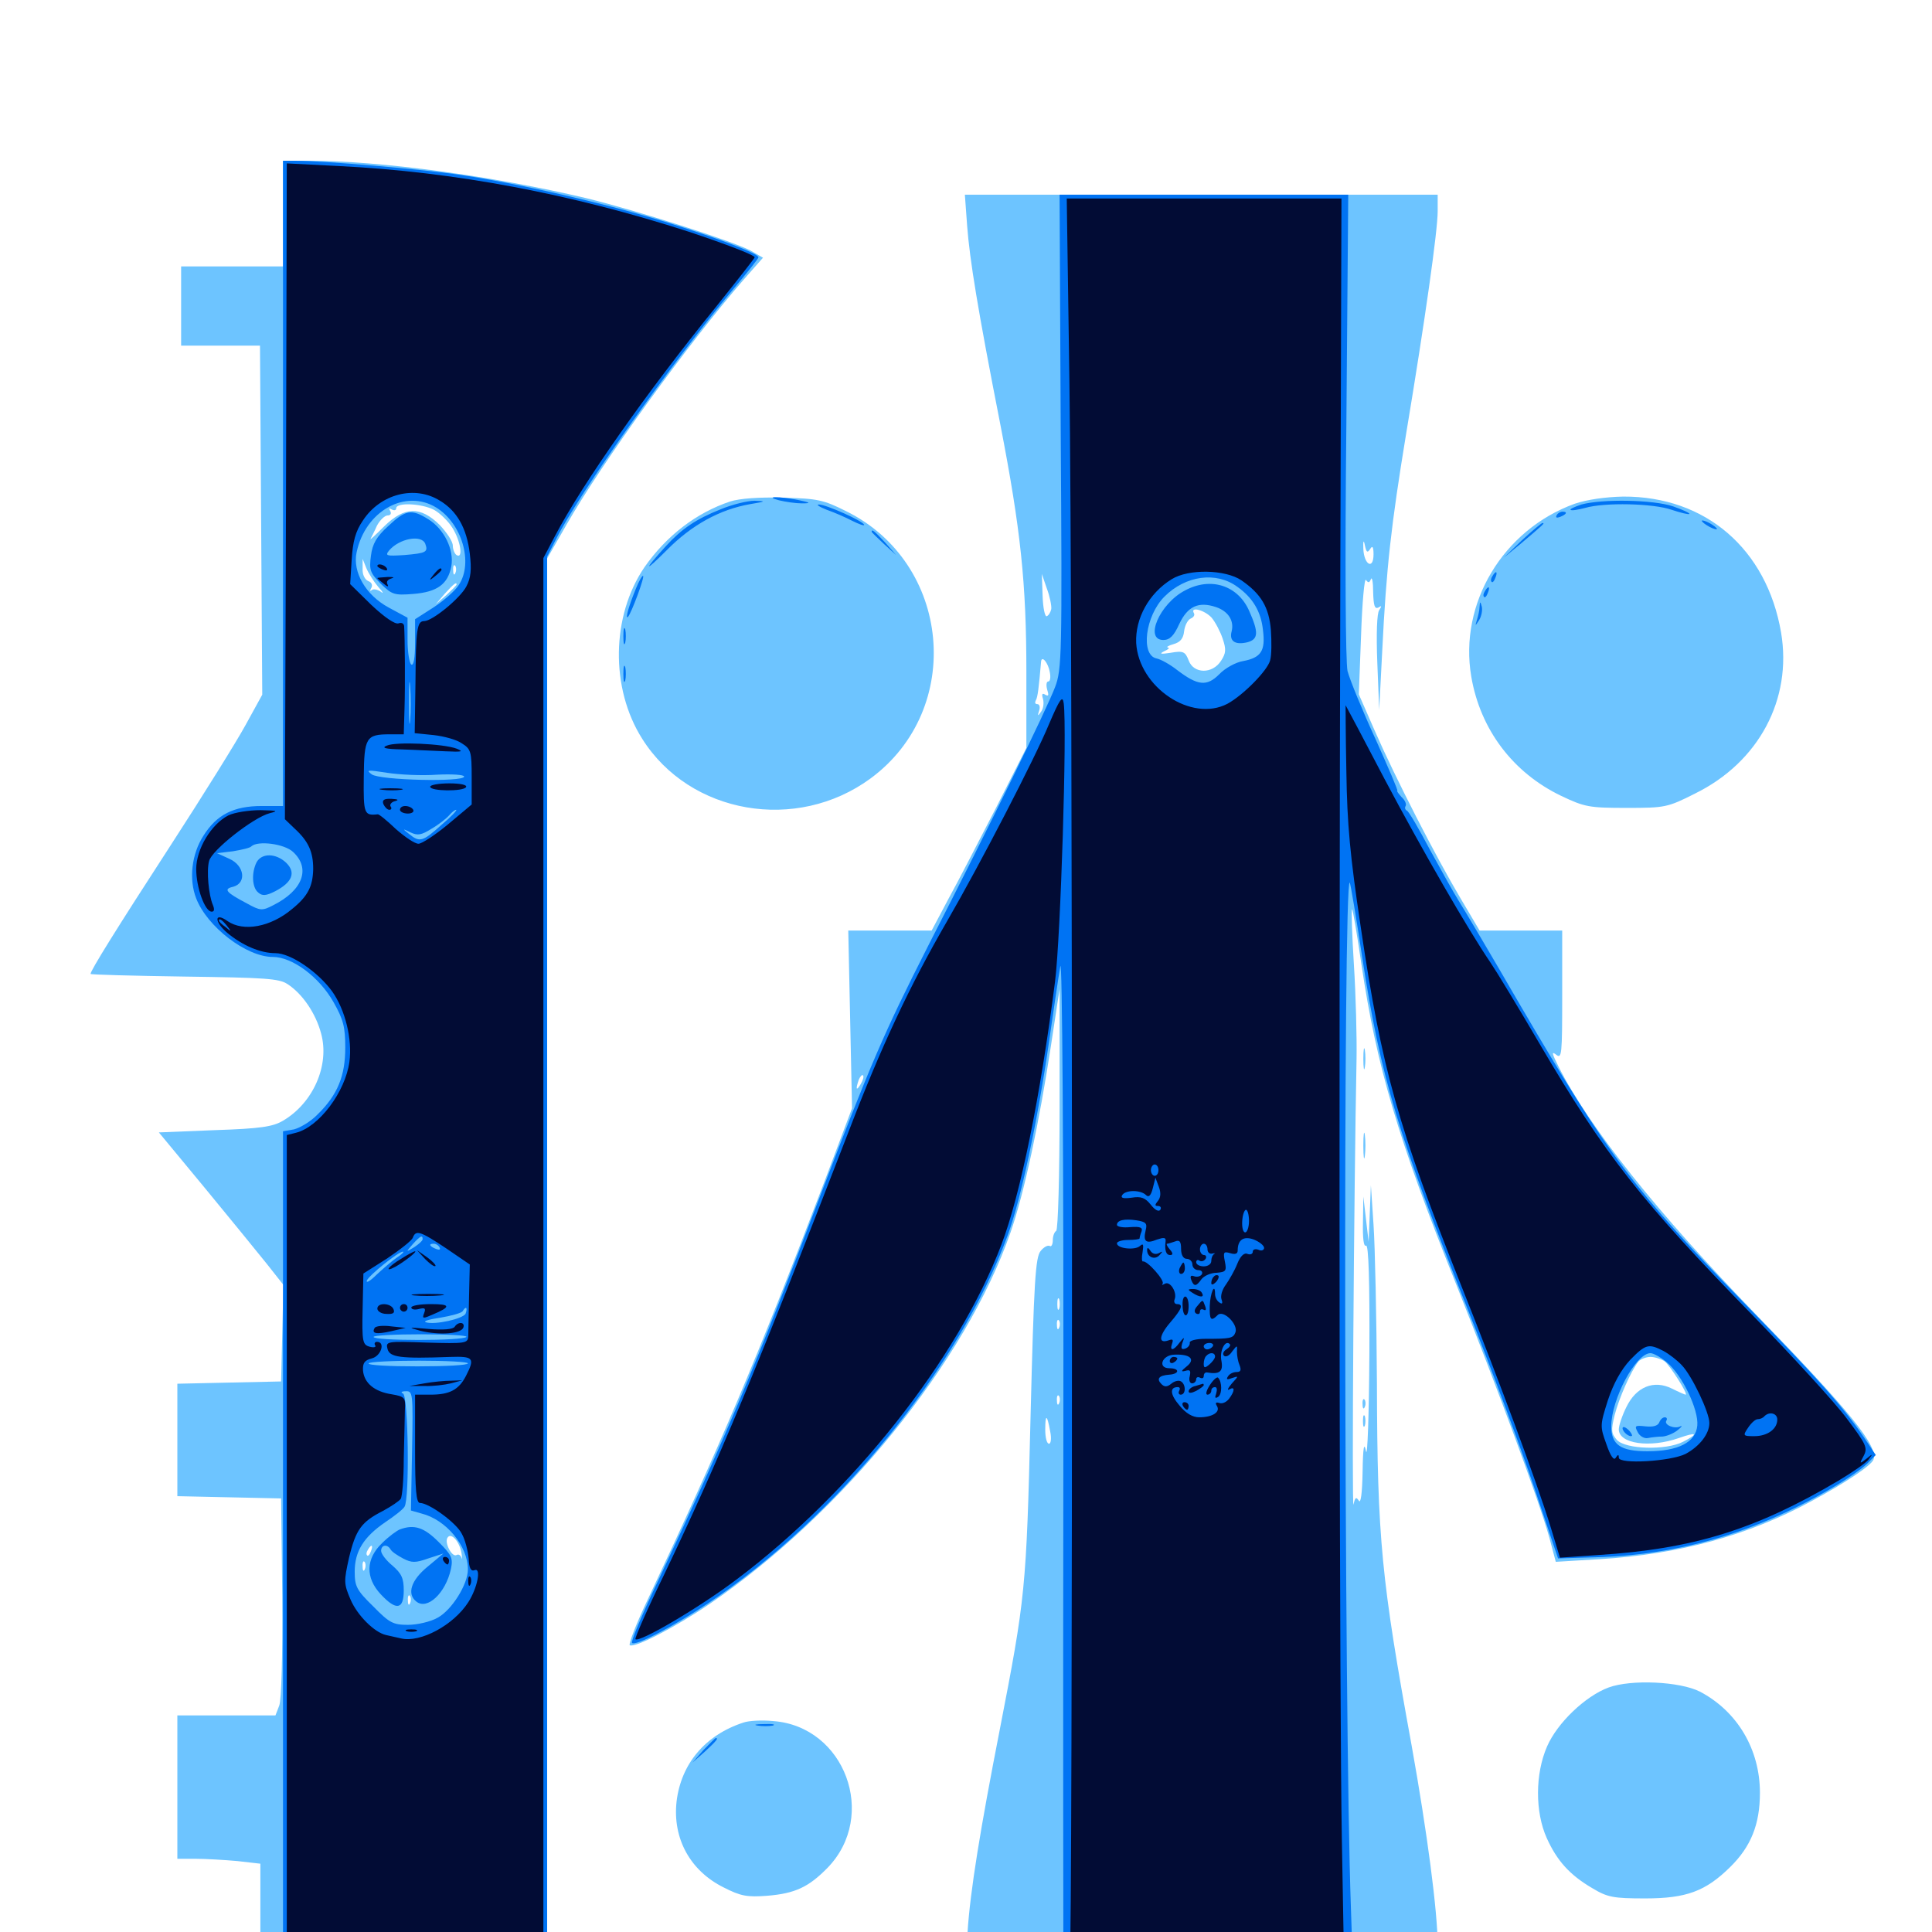 <svg xmlns="http://www.w3.org/2000/svg" viewBox="0 -1000 1000 1000">
	<path fill="#6dc4ff" d="M146.484 -889.453V-862.109H120.117H93.75V-841.602V-821.094H114.258H134.57L135.156 -730.859L135.742 -640.43L127.148 -624.805C122.461 -616.211 105.078 -588.281 88.477 -562.695C59.961 -518.75 46.875 -497.656 46.875 -495.898C46.875 -495.508 68.75 -494.922 95.312 -494.531C137.305 -493.945 144.336 -493.555 148.828 -490.625C156.641 -485.547 163.477 -475.391 166.211 -465.039C170.703 -448.633 162.109 -429.102 146.484 -419.922C141.211 -416.797 134.766 -415.82 111.133 -415.039L82.227 -413.867L105.664 -385.547C118.555 -369.922 133.008 -352.148 137.891 -346.094L146.68 -334.961L146.094 -309.961L145.508 -284.961L118.75 -284.375L91.797 -283.789V-254.688V-225.586L118.75 -225L145.508 -224.414L146.094 -173.438C146.289 -142.969 145.703 -120.312 144.531 -117.188L142.578 -112.109H117.188H91.797V-75V-37.891H101.367C106.445 -37.891 116.211 -37.305 122.852 -36.719L134.766 -35.352V-9.18V16.797L140.234 16.602C143.164 16.602 176.562 16.797 214.453 17.188L283.203 17.773V-346.484V-710.938L293.164 -728.32C311.523 -760.547 356.836 -823.047 384.766 -855.078L394.922 -866.602L388.477 -870.312C378.516 -875.391 330.469 -890.82 303.32 -897.461C255.469 -908.789 197.07 -916.797 159.961 -916.797H146.484ZM224.609 -736.133C227.539 -734.57 232.031 -730.273 234.18 -726.758C238.477 -719.922 239.844 -710.547 236.328 -712.695C235.352 -713.281 234.375 -715.625 234.375 -717.578C234.375 -719.727 231.25 -724.414 227.539 -728.32C217.578 -738.086 209.375 -737.891 198.828 -727.539C194.531 -723.242 191.406 -720.312 191.797 -721.094C192.188 -721.875 193.75 -724.805 195.117 -727.93C196.68 -730.859 199.219 -733.203 200.586 -733.203C202.148 -733.203 202.734 -734.18 201.953 -735.547C201.172 -736.914 201.367 -737.109 202.734 -736.328C204.102 -735.547 205.078 -735.938 205.078 -736.914C205.078 -740.039 218.164 -739.453 224.609 -736.133ZM195.898 -696.094C198.242 -693.555 198.828 -692.383 197.07 -693.75C195.312 -694.922 193.164 -695.312 192.383 -694.531C191.406 -693.75 191.406 -694.336 192.188 -695.703C192.969 -697.07 192.383 -698.633 190.625 -699.219C188.867 -700 187.5 -702.539 187.695 -705.664V-710.742L189.648 -705.859C190.82 -703.125 193.555 -698.828 195.898 -696.094ZM235.742 -703.516C235.156 -701.953 234.57 -702.539 234.57 -704.688C234.375 -706.836 234.961 -708.008 235.547 -707.227C236.133 -706.641 236.328 -704.883 235.742 -703.516ZM236.328 -697.461C236.328 -697.07 233.984 -694.727 231.055 -691.992L225.586 -687.305L230.273 -692.773C234.766 -697.656 236.328 -699.023 236.328 -697.461ZM214.844 -683.594C214.844 -683.984 214.062 -684.375 212.891 -684.375C211.914 -684.375 210.938 -683.398 210.938 -682.227C210.938 -681.25 211.914 -680.859 212.891 -681.445C214.062 -682.031 214.844 -683.008 214.844 -683.594ZM238.867 -196.094C239.258 -193.359 239.258 -192.383 238.867 -193.75C238.281 -195.117 237.305 -195.703 236.328 -195.117C233.984 -193.75 229.883 -201.562 231.641 -204.102C233.398 -207.031 237.891 -202.148 238.867 -196.094ZM191.992 -197.07C191.406 -195.312 190.43 -194.336 190.039 -194.922C189.453 -195.508 189.648 -196.68 190.43 -197.852C192.188 -200.977 193.359 -200.391 191.992 -197.07ZM188.867 -187.891C188.281 -186.328 187.695 -186.914 187.695 -189.062C187.5 -191.211 188.086 -192.383 188.672 -191.602C189.258 -191.016 189.453 -189.258 188.867 -187.891ZM212.305 -170.312C211.719 -168.75 211.133 -169.336 211.133 -171.484C210.938 -173.633 211.523 -174.805 212.109 -174.023C212.695 -173.438 212.891 -171.68 212.305 -170.312ZM500.586 -883.203C501.953 -865.234 506.055 -840.039 517.773 -780.273C528.32 -725.781 531.25 -698.242 531.25 -651.953V-612.891L515.43 -581.641C506.641 -564.648 495.703 -543.359 490.82 -534.57L482.227 -518.359H460.547H439.062L440.039 -472.266L441.016 -426.367L426.758 -388.477C391.797 -296.484 372.461 -250.977 335.352 -172.266C329.297 -159.57 325.195 -148.828 325.977 -148.438C328.516 -146.875 349.609 -157.812 367.188 -169.727C436.133 -216.797 499.805 -295.312 523.047 -362.109C530.078 -382.227 537.891 -418.75 543.945 -458.594L548.438 -488.086V-425.977C548.438 -391.992 547.656 -363.477 546.68 -362.891C545.703 -362.305 544.922 -360.156 544.922 -358.008C544.922 -355.859 544.141 -354.492 543.359 -355.078C542.383 -355.664 540.234 -354.492 538.672 -352.539C535.938 -349.414 535.156 -336.719 533.398 -266.211C531.25 -177.148 530.664 -172.656 517.578 -105.273C507.422 -53.32 502.148 -21.289 500.781 0.391L499.414 18.164L621.875 17.969L744.141 17.773V7.031C744.141 -10.547 738.672 -51.758 730.664 -96.484C715.039 -182.227 712.891 -203.125 712.695 -283.984C712.5 -317.773 711.719 -354.688 710.938 -366.016L709.57 -386.523L708.984 -371.875L708.398 -357.227L707.031 -368.945L705.664 -380.664L705.469 -367.383C705.273 -358.984 705.859 -354.492 707.031 -355.273C708.398 -356.055 708.984 -336.914 708.789 -299.219C708.594 -267.773 707.812 -245.117 707.031 -248.828C706.055 -253.906 705.469 -250.977 705.273 -238.086C705.078 -226.953 704.297 -221.484 703.32 -223.242C701.953 -225.391 701.367 -225 700.586 -221.289C699.609 -217.383 700.781 -383.203 702.148 -451.953C702.344 -463.281 701.758 -485.156 700.781 -500.586C699.805 -516.016 699.414 -528.906 699.805 -529.297C700.195 -529.688 702.344 -516.797 704.688 -500.781C712.5 -448.047 723.633 -410.352 753.906 -334.766C775.195 -281.25 796.68 -223.047 801.953 -204.102L805.273 -191.602L827.93 -192.969C869.141 -195.508 904.883 -205.273 937.305 -222.852C955.078 -232.422 968.555 -241.406 969.727 -244.531C972.266 -251.367 957.617 -269.531 908.594 -319.922C858.008 -372.07 822.461 -416.602 806.641 -448.047C803.32 -454.688 802.93 -456.055 805.469 -454.102C808.398 -451.758 808.594 -454.102 808.594 -484.961V-518.359H787.109H765.82L755.664 -535.547C743.164 -556.641 722.266 -597.266 711.523 -621.875L703.32 -640.625L704.492 -671.289C705.078 -688.281 706.25 -701.172 707.031 -699.805C708.203 -698.242 708.789 -698.242 709.57 -700.195C710.156 -701.758 710.742 -698.633 710.742 -693.555C710.938 -686.523 711.523 -684.57 713.477 -685.547C715.234 -686.719 715.234 -686.328 713.867 -684.18C712.695 -682.617 712.305 -671.875 712.891 -657.031L713.867 -632.617L715.43 -662.891C717.578 -706.641 720.117 -728.516 727.734 -775C737.695 -834.766 744.141 -880.664 744.141 -890.625V-899.219H621.875H499.414ZM709.18 -715.82C710.352 -717.773 710.938 -716.992 710.938 -713.086C710.938 -704.883 706.055 -707.617 705.664 -715.82C705.469 -720.117 705.859 -720.898 706.445 -717.773C707.227 -714.062 707.812 -713.672 709.18 -715.82ZM544.141 -684.766C543.75 -683.008 542.773 -681.445 541.797 -681.055C540.82 -680.664 539.844 -685.547 539.648 -691.602L539.258 -702.93L541.797 -695.508C543.359 -691.406 544.336 -686.523 544.141 -684.766ZM627.148 -680.273C629.102 -677.93 631.641 -673.047 632.812 -669.531C634.766 -663.867 634.57 -661.914 632.031 -658.008C627.539 -650.977 617.773 -651.172 615.234 -658.203C613.477 -662.695 612.5 -663.281 605.859 -662.109C600.781 -661.328 599.805 -661.523 602.539 -662.891C604.688 -663.867 605.664 -664.648 604.492 -664.844C603.516 -665.039 604.688 -665.82 607.422 -666.602C610.938 -667.578 612.5 -669.531 612.891 -673.242C613.281 -676.367 614.844 -679.297 616.406 -679.883C617.773 -680.469 618.555 -681.641 617.969 -682.617C615.82 -686.328 623.633 -684.18 627.148 -680.273ZM543.359 -652.148C543.945 -649.414 543.555 -647.266 542.578 -647.266C541.602 -647.266 541.406 -645.312 541.992 -643.164C542.969 -640.039 542.773 -639.453 541.016 -640.43C539.453 -641.406 539.062 -640.82 539.844 -638.281C540.43 -636.133 540.039 -633.203 538.867 -631.641C537.109 -629.102 536.914 -629.297 537.891 -632.227C538.477 -633.984 538.086 -635.547 536.914 -635.547C535.742 -635.547 535.547 -636.328 536.133 -637.5C537.109 -639.062 537.695 -643.945 538.867 -657.617C539.258 -660.938 542.578 -656.836 543.359 -652.148ZM445.508 -438.867C443.164 -434.961 442.773 -436.133 444.531 -441.211C445.312 -442.969 446.289 -443.945 446.68 -443.359C447.266 -442.969 446.68 -440.82 445.508 -438.867ZM548.242 -322.656C547.656 -321.289 547.266 -322.266 547.266 -325C547.266 -327.734 547.656 -328.711 548.242 -327.539C548.633 -326.172 548.633 -323.828 548.242 -322.656ZM548.242 -312.891C547.656 -311.328 547.07 -311.914 547.07 -314.062C546.875 -316.211 547.461 -317.383 548.047 -316.602C548.633 -316.016 548.828 -314.258 548.242 -312.891ZM861.719 -295.312C864.648 -292.773 874.023 -278.125 872.461 -278.125C872.07 -278.125 868.945 -279.492 865.43 -281.25C856.055 -285.938 846.875 -282.227 841.797 -271.68C839.648 -267.383 837.891 -262.109 837.891 -260.156C837.891 -252.734 853.906 -250.391 868.945 -255.664C878.32 -258.984 879.492 -258.008 871.094 -253.711C862.305 -249.219 841.406 -249.805 836.914 -254.688C833.984 -258.008 833.789 -259.57 835.742 -267.578C838.086 -276.562 844.141 -290.234 848.047 -295.312C849.219 -296.484 851.953 -297.656 854.297 -297.656C856.641 -297.656 859.961 -296.484 861.719 -295.312ZM548.242 -273.828C547.656 -272.266 547.07 -272.852 547.07 -275C546.875 -277.148 547.461 -278.32 548.047 -277.539C548.633 -276.953 548.828 -275.195 548.242 -273.828ZM543.555 -259.18C544.336 -255.469 543.945 -252.734 542.969 -252.734C541.797 -252.734 541.016 -256.055 541.016 -259.961C541.016 -268.359 541.992 -267.969 543.555 -259.18ZM377.93 -740.43C360.352 -734.57 344.922 -722.656 333.594 -706.445C316.406 -681.25 315.82 -643.75 332.422 -617.578C357.031 -578.516 412.305 -568.945 450.586 -597.07C499.414 -633.008 492.383 -708.789 437.695 -735.547C426.367 -741.211 423.047 -741.992 405.469 -742.383C392.969 -742.773 382.812 -741.992 377.93 -740.43ZM815.039 -739.258C777.93 -725.781 755.078 -687.695 761.523 -649.805C766.211 -622.266 783.203 -600 808.008 -588.086C820.312 -582.227 822.656 -581.836 841.992 -581.836C861.719 -581.836 863.086 -582.031 877.344 -589.258C910.352 -605.469 927.734 -638.086 921.875 -672.656C914.453 -715.82 882.812 -743.164 840.234 -742.969C830.664 -742.773 821.484 -741.406 815.039 -739.258ZM705.664 -451.953C705.664 -447.07 706.055 -445.117 706.445 -447.656C706.836 -450 706.836 -453.906 706.445 -456.445C706.055 -458.789 705.664 -456.836 705.664 -451.953ZM705.664 -407.031C705.664 -401.172 706.055 -398.633 706.445 -401.758C706.836 -404.688 706.836 -409.375 706.445 -412.5C706.055 -415.43 705.664 -412.891 705.664 -407.031ZM705.273 -273.047C705.273 -270.898 705.859 -270.312 706.445 -271.875C707.031 -273.242 706.836 -275 706.25 -275.586C705.664 -276.367 705.078 -275.195 705.273 -273.047ZM705.469 -264.453C705.469 -261.719 705.859 -260.742 706.445 -262.109C706.836 -263.281 706.836 -265.625 706.445 -266.992C705.859 -268.164 705.469 -267.188 705.469 -264.453ZM832.617 -126.562C820.508 -122.07 806.055 -108.203 800.781 -96.094C794.531 -81.836 794.531 -62.109 800.586 -48.633C805.859 -36.914 812.5 -29.492 824.219 -22.656C832.031 -17.969 834.961 -17.383 851.562 -17.383C872.852 -17.383 882.812 -21.094 895.508 -33.594C906.25 -44.141 910.938 -55.664 910.938 -72.07C910.938 -94.531 899.219 -114.258 879.883 -124.414C869.531 -129.688 844.336 -130.859 832.617 -126.562ZM384.766 -108.398C365.039 -101.953 352.539 -87.109 350.195 -67.578C348.047 -48.438 357.227 -31.641 374.609 -23.047C383.398 -18.555 386.719 -17.969 397.07 -18.75C411.523 -19.922 418.555 -23.242 428.32 -33.203C454.492 -60.156 437.305 -106.445 400.195 -109.18C394.336 -109.766 387.5 -109.375 384.766 -108.398Z"/>
	<path fill="#0073f3" d="M146.484 -749.805V-582.812H135.547C120.898 -582.812 112.109 -578.32 105.273 -567.383C99.219 -558.008 97.656 -544.922 101.562 -534.961C107.227 -520.312 127.539 -504.688 141.211 -504.688C151.367 -504.688 165.234 -494.336 172.656 -481.25C177.734 -472.266 178.711 -468.359 178.711 -457.812C178.711 -443.164 174.805 -433.398 164.453 -423.242C160.938 -419.531 155.273 -416.211 152.148 -415.43L146.484 -414.453V-198.828V16.797H214.844H283.203V-347.461V-711.914L287.891 -721.094C299.805 -744.727 348.047 -812.695 379.102 -849.805C386.523 -858.594 392.578 -866.211 392.578 -866.797C392.578 -868.75 373.242 -876.172 345.703 -884.766C314.258 -894.531 267.773 -905.273 236.328 -909.766C217.188 -912.5 167.383 -916.797 152.93 -916.797H146.484ZM225.781 -737.305C239.062 -729.102 245.117 -708.789 237.5 -697.266C235.742 -694.336 229.883 -689.258 224.609 -685.742L214.844 -679.492V-667.188C214.844 -659.375 214.062 -655.273 212.891 -656.055C211.914 -656.641 210.938 -662.5 210.938 -668.75V-680.273L201.172 -685.547C189.258 -691.992 182.422 -703.906 184.57 -714.062C189.062 -735.547 209.766 -747.07 225.781 -737.305ZM212.305 -627.148C211.914 -622.656 211.719 -626.953 211.719 -636.523C211.719 -646.289 211.914 -649.805 212.305 -644.727C212.695 -639.648 212.695 -631.641 212.305 -627.148ZM201.758 -616.602C202.93 -617.188 201.562 -617.578 198.242 -617.578C195.117 -617.578 193.945 -617.188 195.898 -616.602C197.656 -616.211 200.391 -616.211 201.758 -616.602ZM221.289 -616.602C222.461 -617.188 221.484 -617.578 218.75 -617.578C216.016 -617.578 215.039 -617.188 216.406 -616.602C217.578 -616.211 219.922 -616.211 221.289 -616.602ZM226.172 -599.023C233.789 -599.414 240.234 -599.023 240.234 -598.047C240.234 -595.117 196.484 -596.094 192.383 -599.219C189.258 -601.562 190.234 -601.562 200.391 -600C206.641 -599.023 218.359 -598.438 226.172 -599.023ZM231.445 -588.086C212.695 -589.453 191.406 -589.453 191.406 -588.281C191.406 -587.305 202.148 -586.914 215.43 -587.109C228.516 -587.305 235.742 -587.695 231.445 -588.086ZM228.516 -573.047C218.75 -564.258 217.188 -563.867 211.719 -568.359C208.203 -571.094 208.203 -571.289 212.5 -569.141C216.211 -567.383 218.164 -567.773 223.438 -571.094C227.148 -573.242 231.055 -576.367 232.422 -577.93C233.789 -579.492 235.352 -580.859 236.133 -580.859C236.719 -580.664 233.398 -577.148 228.516 -573.047ZM151.758 -558.984C160.938 -550.391 156.641 -539.062 141.406 -531.445C135.742 -528.516 134.766 -528.516 127.734 -532.422C116.992 -538.086 115.43 -539.844 120.703 -541.016C127.734 -542.969 126.562 -551.953 118.75 -555.469L112.305 -558.398L120.508 -559.375C125.195 -560.156 129.492 -561.133 130.078 -561.914C133.398 -565.039 147.266 -563.281 151.758 -558.984ZM218.75 -358.594C218.75 -357.812 216.797 -356.055 214.453 -354.492C209.961 -351.758 209.961 -351.758 213.672 -356.055C217.578 -360.352 218.75 -360.938 218.75 -358.594ZM227.539 -354.297C228.125 -353.125 227.344 -352.93 225.781 -353.516C222.266 -354.883 221.68 -356.25 224.414 -356.25C225.586 -356.25 226.953 -355.469 227.539 -354.297ZM205.078 -348.828C202.539 -347.07 197.852 -342.969 194.727 -340.039C191.602 -336.914 189.453 -335.742 189.844 -337.109C190.82 -339.844 206.445 -352.344 208.594 -352.148C209.375 -352.148 207.812 -350.586 205.078 -348.828ZM212.695 -328.125C213.086 -328.516 208.984 -328.906 203.516 -328.906C197.852 -328.906 193.359 -328.125 193.359 -327.148C193.359 -325.586 210.938 -326.562 212.695 -328.125ZM240.234 -327.539C240.234 -329.297 236.523 -329.102 231.445 -326.953C228.32 -325.586 228.711 -325.391 233.789 -325.586C237.305 -325.781 240.234 -326.562 240.234 -327.539ZM241.016 -320.117C239.844 -317.383 225 -314.062 220.312 -315.625C218.945 -316.211 222.461 -317.188 227.93 -317.969C233.594 -318.945 238.672 -320.312 239.453 -321.289C241.016 -324.023 242.188 -323.438 241.016 -320.117ZM241.406 -308.008C240.625 -307.031 229.492 -306.445 216.602 -306.445C203.906 -306.445 193.359 -307.031 193.359 -308.008C193.359 -308.789 204.492 -309.375 218.164 -309.375C231.641 -309.375 242.188 -308.789 241.406 -308.008ZM242.188 -294.336C242.188 -293.359 230.469 -292.773 216.016 -292.773C201.562 -292.773 190.234 -293.359 190.82 -294.336C191.211 -295.117 202.93 -295.703 216.992 -295.703C230.859 -295.703 242.188 -295.117 242.188 -294.336ZM213.281 -249.023L212.695 -218.164L218.164 -216.602C230.859 -213.477 242.188 -199.805 242.188 -187.695C242.188 -179.883 233.789 -166.602 226.562 -162.695C222.852 -160.547 215.82 -158.984 211.133 -158.984C203.516 -158.984 201.562 -159.961 193.164 -168.555C184.57 -176.953 183.594 -178.906 183.594 -186.523C183.594 -197.07 188.281 -204.492 199.414 -212.109C204.102 -215.234 208.594 -218.75 209.375 -220.117C212.109 -224.219 211.328 -277.734 208.594 -278.711C207.227 -279.297 207.812 -279.883 209.961 -279.883C213.672 -280.078 213.867 -279.102 213.281 -249.023ZM200.977 -727.734C194.922 -722.266 192.773 -718.555 191.992 -712.305C191.016 -704.883 191.602 -703.516 197.07 -697.852C202.93 -692.188 204.102 -691.797 213.867 -692.578C226.367 -693.555 231.836 -697.656 233.594 -706.836C235.156 -715.43 229.883 -726.172 221.68 -731.25C212.891 -736.719 209.961 -736.133 200.977 -727.734ZM220.117 -718.555C221.68 -714.258 220.703 -713.672 209.18 -712.695C200 -712.109 199.219 -712.305 201.367 -715.039C206.641 -721.289 218.164 -723.438 220.117 -718.555ZM132.812 -553.711C130.078 -548.242 130.469 -540.625 133.594 -538.086C135.742 -536.133 137.695 -536.328 142.383 -538.672C151.367 -543.359 153.32 -548.438 148.047 -553.516C142.773 -558.398 135.547 -558.594 132.812 -553.711ZM207.031 -208.398C205.469 -207.812 201.172 -204.688 197.852 -201.367C189.258 -193.164 189.062 -183.398 197.07 -174.805C205.078 -166.211 208.984 -166.797 208.984 -176.758C208.984 -183.203 207.812 -185.547 203.125 -189.648C200 -192.188 197.266 -195.703 197.266 -197.266C197.266 -200.391 200.391 -200.977 202.148 -198.047C202.734 -196.875 205.664 -194.922 208.594 -193.359C213.086 -191.016 215.039 -191.016 221.68 -193.359L229.492 -195.898L221.289 -189.062C212.695 -182.031 210.547 -175 215.43 -171.094C221.094 -166.406 230.664 -175.391 233.398 -187.891C234.57 -193.555 233.789 -195.117 226.953 -201.953C219.531 -209.375 214.453 -211.133 207.031 -208.398ZM549.023 -776.758C549.805 -660.938 549.609 -653.516 546.094 -644.336C541.992 -633.398 512.5 -573.047 480.469 -510.547C457.422 -465.234 450.977 -450.195 424.023 -379.688C390.43 -291.406 375.781 -256.445 341.016 -182.617C332.617 -165.039 326.367 -150.195 327.148 -149.609C328.906 -147.852 348.242 -158.008 366.211 -169.922C433.203 -214.453 496.289 -291.797 521.484 -360.352C528.32 -378.711 537.109 -419.922 542.969 -460.742C545.312 -476.953 547.852 -494.531 548.828 -499.805C549.805 -505.664 550.586 -404.297 550.391 -248.828C550.195 -105.469 550.391 13.086 550.391 14.258C550.781 16.211 567.188 16.797 625.586 16.797H700.195L699.219 -12.891C695.703 -109.961 695.117 -546.484 698.633 -543.164C699.023 -542.578 701.953 -525.391 705.078 -504.492C714.648 -442.188 723.633 -412.5 760.156 -321.094C771.875 -291.602 787.109 -250.781 793.945 -230.469L806.445 -193.359L825.586 -193.945C868.945 -195.117 908.594 -206.641 947.656 -229.492C955.469 -233.984 963.867 -239.844 966.406 -242.383L970.898 -246.875L964.648 -256.25C953.906 -271.875 941.797 -285.547 903.32 -325C845.898 -383.789 832.617 -401.562 787.109 -479.297C771.875 -505.664 757.227 -530.273 754.883 -533.984C752.539 -537.695 745.898 -549.609 740.039 -560.352C734.375 -571.094 729.102 -580.273 728.125 -580.469C727.344 -580.859 726.953 -581.836 727.539 -582.812C728.125 -583.789 727.148 -585.938 725.391 -587.5C723.828 -589.258 722.852 -590.625 723.242 -590.625C723.828 -590.625 718.555 -602.734 711.914 -617.578C705.078 -632.422 698.633 -648.242 697.461 -652.734C696.484 -657.812 696.094 -707.617 696.875 -780.078L697.852 -899.219H623.047H548.438ZM640.43 -696.289C648.438 -690.625 652.734 -683.398 653.711 -673.828C655.078 -663.086 652.734 -659.57 643.359 -657.812C639.648 -657.227 633.984 -654.102 631.055 -650.977C624.609 -644.531 619.922 -645.117 609.375 -653.125C605.664 -656.055 600.781 -658.789 598.633 -659.18C590.234 -660.938 592.773 -681.25 602.734 -691.211C613.672 -702.148 629.492 -704.297 640.43 -696.289ZM862.695 -294.922C870.703 -288.281 879.297 -270.312 878.516 -262.109C877.734 -253.516 868.75 -248.828 852.734 -248.828C838.867 -248.828 833.984 -252.148 833.984 -261.719C833.984 -275.781 846.68 -299.609 854.297 -299.609C855.859 -299.609 859.57 -297.461 862.695 -294.922ZM613.281 -694.336C600.195 -687.5 592.188 -668.75 602.148 -668.75C605.469 -668.75 607.617 -670.898 610.352 -676.953C614.648 -686.133 620.312 -688.867 629.492 -685.742C635.742 -683.594 638.867 -678.711 637.5 -673.242C636.133 -668.164 639.258 -666.016 645.703 -667.578C651.367 -669.141 651.562 -672.656 646.484 -683.984C640.625 -697.07 626.562 -701.562 613.281 -694.336ZM858.789 -263.672C858.008 -261.914 855.469 -261.328 851.758 -261.719C846.289 -262.305 845.898 -262.109 847.656 -258.789C848.633 -256.641 851.172 -255.273 852.93 -255.664C854.883 -256.055 858.203 -256.445 860.547 -256.445C862.695 -256.641 866.211 -258.008 868.359 -259.766C870.312 -261.328 871.094 -262.305 869.727 -261.719C866.797 -260.156 861.133 -262.5 862.5 -264.648C863.086 -265.625 862.695 -266.406 861.719 -266.406C860.547 -266.406 859.375 -265.234 858.789 -263.672ZM839.844 -260.742C839.844 -258.789 843.555 -255.859 844.727 -256.836C844.922 -257.227 844.141 -258.789 842.578 -260.156C841.016 -261.523 839.844 -261.719 839.844 -260.742ZM403.32 -741.016C406.641 -740.234 411.914 -739.453 415.039 -739.453C419.922 -739.453 419.727 -739.844 413.086 -741.211C403.125 -743.164 395.117 -743.164 403.32 -741.016ZM372.852 -736.328C360.156 -731.25 352.93 -726.367 344.531 -717.188C333.008 -704.492 333.203 -703.32 345.117 -715.234C358.008 -728.32 372.656 -736.328 388.281 -739.062C396.484 -740.43 396.68 -740.625 390.625 -740.82C386.914 -740.82 378.906 -738.867 372.852 -736.328ZM818.555 -738.867C815.039 -737.695 812.5 -736.523 812.891 -736.133C813.281 -735.547 816.797 -736.133 820.508 -737.109C830.469 -740.039 855.859 -739.453 865.234 -736.133C869.922 -734.57 874.023 -733.594 874.414 -733.984C874.805 -734.375 871.094 -736.133 866.016 -737.891C855.664 -741.406 829.297 -741.797 818.555 -738.867ZM427.93 -736.133C431.836 -734.766 437.695 -732.227 441.016 -730.469C444.531 -728.711 447.266 -727.734 447.266 -728.32C447.266 -730.078 427.148 -739.062 423.828 -738.867C422.266 -738.867 424.023 -737.695 427.93 -736.133ZM805.664 -733.203C805.078 -732.031 805.859 -731.836 807.422 -732.422C810.938 -733.789 811.523 -735.156 808.789 -735.156C807.617 -735.156 806.25 -734.375 805.664 -733.203ZM880.859 -730.469C880.859 -729.883 882.617 -728.516 884.766 -727.344C886.914 -726.172 888.672 -725.781 888.672 -726.172C888.672 -726.758 886.914 -728.125 884.766 -729.297C882.617 -730.469 880.859 -730.859 880.859 -730.469ZM787.695 -720.312L778.32 -711.328L787.109 -718.555C798.828 -728.516 799.805 -729.297 798.438 -729.297C797.852 -729.297 792.969 -725.195 787.695 -720.312ZM451.172 -724.805C451.172 -724.414 454.102 -721.68 457.617 -718.359L463.867 -712.695L458.203 -719.141C452.734 -725 451.172 -726.367 451.172 -724.805ZM772.461 -701.758C771.68 -700.586 771.484 -699.414 772.07 -698.828C772.461 -698.242 773.438 -699.219 774.023 -700.977C775.391 -704.297 774.219 -704.883 772.461 -701.758ZM329.297 -695.703C325.586 -686.719 323.438 -679.297 325 -680.664C326.758 -682.422 333.984 -701.953 332.812 -701.953C332.227 -701.953 330.664 -699.023 329.297 -695.703ZM768.555 -693.945C767.773 -692.773 767.578 -691.602 768.164 -691.016C768.555 -690.43 769.531 -691.406 770.117 -693.164C771.484 -696.484 770.312 -697.07 768.555 -693.945ZM765.82 -685.938C765.82 -684.18 765.039 -681.055 764.453 -679.102C763.477 -675.781 763.477 -675.781 765.625 -679.102C766.797 -681.055 767.383 -683.984 766.992 -685.938C766.211 -688.867 766.016 -688.867 765.82 -685.938ZM322.656 -670.703C322.656 -666.992 323.047 -665.43 323.633 -667.383C324.023 -669.141 324.023 -672.266 323.633 -674.219C323.047 -675.977 322.656 -674.414 322.656 -670.703ZM322.656 -651.172C322.656 -647.461 323.047 -645.898 323.633 -647.852C324.023 -649.609 324.023 -652.734 323.633 -654.688C323.047 -656.445 322.656 -654.883 322.656 -651.172ZM392.188 -106.836C389.648 -107.227 391.211 -107.617 395.508 -107.617C399.805 -107.812 401.758 -107.422 400 -106.836C398.047 -106.445 394.531 -106.445 392.188 -106.836ZM364.062 -94.141L358.398 -87.695L364.844 -93.359C370.703 -98.828 372.07 -100.391 370.508 -100.391C370.117 -100.391 367.383 -97.461 364.062 -94.141Z"/>
	<path fill="#020c35" d="M148.047 -745.703L147.461 -575.977L152.539 -571.094C159.766 -564.453 162.109 -558.984 162.109 -550.195C161.914 -541.211 159.375 -536.133 151.172 -529.492C140.039 -520.117 125.977 -517.578 117.773 -523.242C110.938 -528.125 110.742 -523.047 117.578 -517.188C125.586 -510.547 134.766 -506.641 142.578 -506.641C150.391 -506.641 164.453 -497.07 171.875 -486.914C178.711 -477.344 182.422 -462.109 180.859 -450.391C178.711 -434.766 165.039 -416.602 153.125 -413.672L148.438 -412.5V-198.242V15.82L214.844 15.234L281.25 14.648V-348.242V-711.133L287.305 -722.656C301.562 -749.805 334.375 -796.484 370.312 -840.82C381.445 -854.688 390.625 -866.406 390.625 -866.797C390.625 -867.969 375.781 -873.633 356.445 -880.078C296.094 -899.609 235.156 -911.133 175.195 -914.062L148.438 -915.43ZM227.734 -740.82C236.523 -735.547 241.602 -726.562 243.164 -713.477C244.141 -705.273 243.75 -700.977 241.406 -696.484C238.281 -690.43 223.828 -678.516 219.531 -678.516C215.82 -678.516 215.234 -674.219 215.039 -646.094L214.648 -620.508L224.414 -619.531C229.688 -618.945 236.328 -617.188 239.062 -615.234C243.75 -612.305 244.141 -610.938 244.141 -597.852V-583.594L232.031 -573.438C225.195 -567.773 218.359 -563.281 216.602 -563.281C214.648 -563.281 209.57 -566.797 204.883 -570.898C200.391 -575.195 196.094 -578.711 195.508 -578.516C188.477 -577.734 188.086 -578.711 188.281 -597.461C188.477 -618.359 189.453 -619.922 201.758 -619.922H208.984L209.375 -633.203C209.766 -644.922 209.57 -669.727 209.18 -675.977C208.984 -677.344 207.812 -677.93 206.25 -677.344C204.492 -676.758 199.023 -680.469 192.188 -686.914L181.25 -697.656L182.031 -710.352C182.617 -719.727 183.984 -725 187.891 -730.664C196.875 -744.336 214.648 -749.023 227.734 -740.82ZM117.383 -520.898C119.922 -517.773 119.727 -517.578 116.797 -520.117C114.844 -521.484 113.281 -523.047 113.281 -523.438C113.281 -525 114.844 -524.023 117.383 -520.898ZM230.859 -353.906L243.164 -345.508L242.773 -328.906C242.578 -319.727 242.383 -310.547 242.383 -308.398C242.188 -304.688 241.016 -304.492 220.898 -305.078C200 -305.859 199.609 -305.664 200.586 -301.758C201.758 -297.461 207.031 -296.68 233.008 -297.656C245.117 -298.047 245.898 -297.07 241.211 -287.891C237.5 -280.664 232.812 -278.125 222.852 -278.125H214.844V-250.195C214.844 -228.906 215.43 -222.07 217.383 -222.07C222.07 -222.07 236.328 -211.719 239.062 -206.055C240.82 -202.93 242.188 -197.266 242.578 -193.359C242.773 -188.281 243.75 -186.523 245.703 -187.305C249.219 -188.672 247.07 -177.93 242.383 -170.703C234.766 -158.789 217.578 -149.609 207.617 -151.953C204.688 -152.539 200.977 -153.516 199.805 -153.711C193.75 -155.078 184.961 -163.867 181.445 -172.07C177.93 -180.273 177.93 -181.445 180.664 -193.75C184.18 -208.398 187.109 -212.305 198.242 -217.969C202.539 -220.312 206.641 -223.047 207.422 -224.219C208.203 -225.391 208.984 -234.57 208.984 -244.922C209.18 -255.078 209.57 -266.602 209.57 -270.312C209.961 -276.562 209.57 -277.148 202.734 -278.32C193.75 -279.688 188.477 -284.18 187.891 -290.625C187.695 -294.531 188.672 -295.898 192.383 -296.875C197.266 -298.047 199.609 -305.469 195.117 -305.469C194.141 -305.469 193.555 -304.688 194.141 -303.711C194.922 -302.734 193.555 -302.344 191.406 -302.93C187.695 -303.906 187.305 -305.469 187.695 -322.461L188.086 -340.82L200.391 -348.633C207.031 -353.125 213.086 -357.812 213.672 -359.375C215.234 -363.477 217.383 -362.891 230.859 -353.906ZM195.312 -707.031C195.312 -706.641 196.68 -705.664 198.438 -705.078C200 -704.492 200.781 -704.688 200.195 -705.859C199.023 -707.812 195.312 -708.594 195.312 -707.031ZM224.414 -702.539C221.875 -699.414 222.07 -699.219 225.195 -701.758C226.953 -703.125 228.516 -704.688 228.516 -705.078C228.516 -706.641 226.953 -705.664 224.414 -702.539ZM195.312 -700.781C195.312 -700.586 196.875 -699.219 198.633 -697.852C200.391 -696.289 201.367 -696.094 200.586 -697.461C199.805 -698.828 200.586 -700 202.539 -700.586C204.492 -701.172 203.711 -701.367 200.781 -701.367C197.656 -701.172 195.312 -700.977 195.312 -700.781ZM200.195 -614.062C197.266 -612.891 199.414 -612.305 208.008 -612.109C214.453 -611.914 224.609 -611.328 230.469 -611.133C239.062 -610.742 240.234 -610.938 236.328 -612.5C229.688 -615.039 204.883 -616.211 200.195 -614.062ZM222.656 -592.773C222.656 -590.43 239.844 -590.234 241.211 -592.578C241.992 -593.75 238.281 -594.531 232.617 -594.531C227.148 -594.531 222.656 -593.75 222.656 -592.773ZM197.852 -591.211C194.727 -591.602 196.875 -591.992 202.148 -591.992C207.617 -591.992 209.961 -591.602 207.617 -591.211C205.078 -590.82 200.781 -590.82 197.852 -591.211ZM198.438 -583.789C199.219 -582.227 200.391 -580.859 201.562 -580.859C202.539 -580.859 202.93 -581.641 202.148 -582.617C201.562 -583.594 202.734 -584.961 204.492 -585.352C206.641 -585.938 206.055 -586.328 202.734 -586.523C198.828 -586.719 197.656 -585.938 198.438 -583.789ZM207.031 -580.859C207.031 -579.883 208.789 -578.906 211.133 -578.906C213.281 -578.906 214.453 -579.883 213.867 -580.859C213.281 -582.031 211.328 -582.812 209.766 -582.812C208.203 -582.812 207.031 -582.031 207.031 -580.859ZM207.617 -348.438C200.977 -344.531 198.438 -341.016 204.688 -344.336C209.18 -346.875 216.016 -352.148 214.844 -352.344C214.258 -352.344 210.938 -350.586 207.617 -348.438ZM220.117 -348.242C222.461 -345.898 224.805 -344.141 225.391 -344.727C225.781 -345.117 223.828 -347.266 221.094 -349.219L215.82 -352.93ZM214.258 -329.492C210.938 -329.883 214.258 -330.273 221.68 -330.273C229.297 -330.273 232.031 -329.883 227.93 -329.492C224.023 -329.102 217.773 -329.102 214.258 -329.492ZM195.312 -322.656C195.312 -321.289 197.461 -319.922 200 -319.922C203.32 -319.727 204.492 -320.312 203.711 -322.266C202.539 -325.586 195.312 -325.977 195.312 -322.656ZM207.031 -323.047C207.031 -322.07 208.008 -321.094 208.984 -321.094C210.156 -321.094 210.938 -322.07 210.938 -323.047C210.938 -324.219 210.156 -325 208.984 -325C208.008 -325 207.031 -324.219 207.031 -323.047ZM212.891 -323.242C212.891 -322.266 214.648 -321.875 216.797 -322.461C219.922 -323.242 220.508 -322.852 219.531 -320.312C218.359 -317.383 218.945 -317.383 223.828 -319.531C233.594 -323.633 233.398 -325 223.047 -325C217.383 -325 212.891 -324.219 212.891 -323.242ZM193.945 -312.695C192.188 -309.766 194.531 -309.18 202.344 -310.938L209.961 -312.695L202.539 -313.477C198.438 -314.062 194.531 -313.672 193.945 -312.695ZM235.352 -313.281C234.57 -311.914 229.297 -311.523 222.07 -312.109C210.938 -313.086 210.742 -313.086 217.773 -311.133C227.539 -308.789 238.672 -309.57 239.844 -312.891C240.82 -315.82 237.109 -316.016 235.352 -313.281ZM219.727 -283.984L211.914 -282.617H219.727C224.023 -282.422 230.273 -283.203 233.398 -283.984L239.258 -285.547L233.398 -285.352C230.273 -285.352 224.023 -284.766 219.727 -283.984ZM229.492 -192.188C230.078 -191.211 231.055 -190.234 231.641 -190.234C232.031 -190.234 232.422 -191.211 232.422 -192.188C232.422 -193.359 231.445 -194.141 230.273 -194.141C229.297 -194.141 228.906 -193.359 229.492 -192.188ZM242.383 -181.25C242.383 -179.102 242.969 -178.516 243.555 -180.078C244.141 -181.445 243.945 -183.203 243.359 -183.789C242.773 -184.57 242.188 -183.398 242.383 -181.25ZM210.547 -155.664C209.18 -156.25 210.156 -156.641 212.891 -156.641C215.625 -156.641 216.602 -156.25 215.43 -155.664C214.062 -155.273 211.719 -155.273 210.547 -155.664ZM553.516 -803.125C555.273 -689.844 555.273 12.109 553.711 14.844C552.93 16.211 577.93 16.797 624.023 16.797H695.703L694.531 -48.242C693.359 -118.164 692.969 -400.586 693.75 -706.445L694.336 -897.266H623.242H552.148ZM642.578 -699.609C652.734 -692.578 656.836 -685.742 657.812 -673.828C658.203 -667.969 658.203 -660.938 657.422 -658.203C656.055 -652.93 643.555 -640.234 635.352 -635.742C616.797 -625.977 589.453 -644.141 588.086 -667.188C587.5 -679.883 594.727 -692.969 606.445 -700.195C615.234 -705.664 634.18 -705.273 642.578 -699.609ZM591.797 -395.312C590.234 -396.289 587.5 -397.07 585.938 -396.875C573.438 -395.703 570.117 -394.727 570.898 -392.773C571.484 -391.406 573.047 -390.82 574.414 -391.211C575.977 -391.602 580.273 -392.188 583.984 -392.383C594.336 -392.969 594.922 -393.359 591.797 -395.312ZM599.609 -394.336C599.609 -392.773 598.828 -391.406 597.656 -391.406C596.68 -391.406 595.703 -392.773 595.703 -394.336C595.703 -395.898 596.68 -397.266 597.656 -397.266C598.828 -397.266 599.609 -395.898 599.609 -394.336ZM669.531 -395.508C656.25 -397.07 642.578 -395.898 642.578 -393.164C642.578 -392.188 649.219 -391.406 657.227 -391.602C665.234 -391.797 671.875 -392.578 671.875 -393.555C671.875 -394.531 670.703 -395.508 669.531 -395.508ZM599.414 -378.516C597.656 -376.367 597.656 -375.781 599.414 -375.781C600.781 -375.781 601.172 -374.805 600.586 -373.828C599.805 -372.656 597.852 -373.633 595.703 -376.367C592.773 -380.078 590.625 -380.859 585.742 -380.078C581.445 -379.492 579.883 -379.883 580.859 -381.445C582.617 -384.18 590.43 -384.18 593.164 -381.445C594.531 -380.078 595.703 -381.055 596.68 -384.961L598.047 -390.43L599.805 -385.742C600.977 -382.617 600.781 -380.273 599.414 -378.516ZM573.633 -383.789C573.438 -385.742 573.438 -387.5 573.242 -387.305L570.898 -386.133C569.531 -385.742 568.359 -383.008 568.359 -380.273C568.359 -376.172 568.945 -375.781 571.094 -377.539C572.656 -378.906 573.828 -381.641 573.633 -383.789ZM670.898 -382.031C670.898 -383.203 669.727 -384.57 668.359 -385.156C666.602 -385.742 665.82 -384.766 666.406 -382.812C666.992 -379.102 670.898 -378.516 670.898 -382.031ZM646.484 -379.688C646.484 -381.836 645.703 -383.594 644.531 -383.594C643.555 -383.594 642.578 -381.836 642.578 -379.688C642.578 -377.539 643.555 -375.781 644.531 -375.781C645.703 -375.781 646.484 -377.539 646.484 -379.688ZM656.25 -379.688C656.25 -380.859 655.469 -381.641 654.492 -381.641C653.32 -381.641 651.953 -380.859 651.367 -379.688C650.781 -378.711 651.562 -377.734 653.125 -377.734C654.883 -377.734 656.25 -378.711 656.25 -379.688ZM646.484 -367.969C646.484 -364.844 645.508 -362.109 644.531 -362.109C643.359 -362.109 642.773 -364.844 642.969 -367.969C643.164 -371.289 644.141 -373.828 644.922 -373.828C645.703 -373.828 646.484 -371.289 646.484 -367.969ZM576.172 -366.797C576.172 -368.555 574.805 -369.922 573.047 -369.922C571.289 -369.922 570.312 -368.945 570.703 -367.578C571.875 -364.062 576.172 -363.477 576.172 -366.797ZM592.969 -363.086C591.602 -357.422 593.164 -356.055 598.828 -358.398C602.344 -359.57 603.516 -359.57 603.32 -357.617C602.734 -352.93 603.516 -350.391 605.664 -350.391C607.227 -350.391 607.227 -351.367 605.469 -353.32C604.102 -354.883 603.516 -356.25 604.102 -356.25C604.688 -356.25 606.445 -356.836 608.203 -357.422C610.547 -358.398 611.328 -357.422 611.328 -353.516C611.328 -350.391 612.5 -348.438 614.258 -348.438C615.82 -348.438 617.188 -347.07 617.188 -345.508C617.188 -343.945 618.555 -342.578 620.312 -342.578C621.875 -342.578 622.656 -341.602 622.07 -340.43C621.289 -339.258 619.531 -338.867 617.969 -339.453C616.406 -340.039 615.82 -339.453 616.602 -337.5C617.969 -333.984 619.141 -333.984 621.875 -337.891C623.242 -339.648 626.758 -341.211 629.688 -341.211C634.57 -341.602 634.961 -342.188 633.984 -347.07C633.008 -351.953 633.398 -352.344 636.719 -351.367C639.258 -350.586 640.625 -350.977 640.625 -352.734C640.625 -358.398 643.75 -360.352 649.023 -358.398C651.953 -357.227 654.297 -355.273 654.297 -354.102C654.297 -352.93 652.93 -352.344 651.367 -353.125C649.805 -353.711 648.438 -353.32 648.438 -352.148C648.438 -350.977 647.266 -350.391 645.703 -350.977C643.945 -351.758 641.992 -349.805 640.43 -345.898C639.062 -342.383 636.328 -337.695 634.57 -335.156C632.617 -332.617 631.641 -329.297 632.227 -327.539C633.008 -325.391 632.617 -324.805 631.25 -325.781C629.883 -326.562 628.906 -328.516 628.906 -330.273C628.906 -336.523 626.367 -330.664 626.172 -324.023C625.977 -316.797 626.758 -315.82 630.273 -319.336C633.203 -322.266 641.016 -314.453 639.453 -310.352C638.281 -307.227 636.719 -307.031 623.633 -307.031C619.141 -307.031 615.625 -306.055 615.82 -305.078C616.016 -303.906 615.039 -302.539 613.477 -301.953C611.523 -301.367 611.133 -301.953 611.914 -304.688C613.281 -308.203 613.086 -308.203 610.547 -305.078C607.422 -300.781 605.273 -300.586 606.641 -304.492C607.422 -306.641 607.031 -307.031 604.883 -306.25C599.414 -304.297 599.805 -308.594 605.664 -315.43C611.719 -322.461 612.695 -325 609.18 -325C608.008 -325 607.422 -326.172 608.008 -327.539C609.375 -331.055 605.664 -337.109 602.93 -335.547C601.562 -334.766 601.172 -334.766 601.758 -335.547C603.125 -337.109 593.75 -347.656 591.602 -347.07C591.016 -346.875 590.82 -349.023 591.406 -351.953C591.992 -355.859 591.797 -356.641 590.039 -355.078C587.5 -352.734 578.125 -353.711 578.125 -356.445C578.125 -357.422 580.859 -358.203 583.984 -358.203C587.305 -358.203 589.844 -358.594 589.844 -358.984C589.844 -359.375 590.234 -361.133 590.82 -362.5C591.602 -364.648 590.234 -365.234 584.961 -364.844C581.25 -364.453 578.125 -365.039 578.125 -366.016C578.125 -368.359 581.836 -369.336 588.281 -368.359C593.164 -367.578 593.945 -366.797 592.969 -363.086ZM599.609 -368.164C599.609 -369.141 598.828 -369.922 597.656 -369.922C596.68 -369.922 595.703 -368.555 595.703 -366.797C595.703 -365.234 596.68 -364.453 597.656 -365.039C598.828 -365.625 599.609 -366.992 599.609 -368.164ZM669.922 -366.016C669.922 -367.969 666.406 -367.969 654.297 -365.82C649.609 -365.039 648.438 -364.258 650.391 -363.281C652.148 -362.695 655.664 -362.5 658.203 -362.891C660.938 -363.281 664.648 -363.867 666.602 -363.867C668.359 -364.062 669.922 -364.844 669.922 -366.016ZM625 -353.32C625 -351.758 626.172 -350.781 627.539 -351.172C628.711 -351.367 629.297 -351.367 628.516 -350.977C627.539 -350.391 626.953 -348.828 626.953 -347.266C626.953 -345.703 625.195 -344.531 623.047 -344.531C620.898 -344.531 619.141 -345.508 619.141 -346.68C619.141 -347.656 619.922 -348.242 620.898 -347.461C621.875 -346.875 623.242 -347.266 624.023 -348.438C624.609 -349.414 624.219 -350.391 623.242 -350.391C622.07 -350.391 621.094 -351.758 621.094 -353.32C621.094 -354.883 622.07 -356.25 623.047 -356.25C624.219 -356.25 625 -354.883 625 -353.32ZM619.141 -352.344C619.141 -353.516 618.359 -354.297 617.383 -354.297C616.211 -354.297 614.844 -353.516 614.258 -352.344C613.672 -351.367 614.453 -350.391 616.016 -350.391C617.773 -350.391 619.141 -351.367 619.141 -352.344ZM627.734 -303.125C627.148 -302.344 625.977 -301.562 624.805 -301.562C623.828 -301.562 623.047 -302.344 623.047 -303.125C623.047 -304.102 624.414 -304.883 625.977 -304.883C627.539 -304.883 628.32 -304.102 627.734 -303.125ZM634.766 -301.562C633.203 -300.586 632.617 -299.023 633.594 -298.242C634.375 -297.461 636.328 -298.242 637.695 -300.391C640.43 -303.906 640.43 -303.906 640.234 -300.391C640.234 -298.242 640.82 -295.117 641.602 -293.359C642.578 -290.82 642.188 -289.844 640.039 -289.844C638.281 -289.844 636.328 -288.867 635.547 -287.5C634.57 -285.938 635.156 -285.742 637.695 -286.719C641.211 -287.891 641.211 -287.891 637.5 -283.789C635.547 -281.445 634.961 -280.078 636.328 -280.859C639.258 -282.617 639.258 -280.078 636.133 -275.977C634.766 -274.219 632.617 -273.242 631.055 -273.828C629.297 -274.414 628.906 -273.828 629.883 -272.266C631.836 -269.141 627.539 -266.406 620.703 -266.406C617.383 -266.406 613.867 -268.359 610.547 -272.461C605.664 -278.125 605.273 -282.031 609.57 -282.031C610.742 -282.031 610.938 -281.25 610.352 -280.078C609.766 -279.102 610.156 -278.125 611.133 -278.125C613.867 -278.125 613.867 -283.398 611.328 -284.961C610.156 -285.742 607.812 -285.156 606.25 -283.789C604.102 -282.031 602.734 -282.031 601.172 -283.594C598.438 -286.328 599.805 -288.086 605.273 -288.477C610.547 -288.867 610.742 -291.797 605.273 -291.797C599.023 -291.797 601.367 -298.633 607.812 -298.828C616.016 -299.219 618.945 -296.484 614.258 -292.773C611.328 -290.43 611.133 -289.844 613.477 -290.43C616.016 -291.211 616.406 -290.625 615.82 -287.695C615.234 -285.742 615.82 -283.984 616.992 -283.984C618.164 -283.984 619.141 -284.961 619.141 -286.133C619.141 -287.109 620.117 -287.5 621.094 -286.914C622.266 -286.328 623.047 -286.719 623.047 -287.695C623.047 -288.867 623.633 -289.648 624.609 -289.648C631.25 -288.477 633.203 -290.039 632.227 -295.508C631.055 -300.586 634.18 -306.836 636.523 -304.297C637.109 -303.711 636.328 -302.539 634.766 -301.562ZM628.906 -297.852C628.906 -296.875 627.539 -295.117 625.977 -293.75C623.633 -291.797 623.047 -291.797 623.047 -294.141C623.047 -295.703 623.633 -297.656 624.414 -298.242C626.172 -300.195 628.906 -300 628.906 -297.852ZM593.75 -352.93C593.75 -354.492 594.336 -354.297 595.508 -352.539C596.484 -350.977 598.242 -350.586 599.805 -351.367C601.953 -352.539 601.953 -352.344 600.195 -350.391C597.852 -347.656 593.75 -349.219 593.75 -352.93ZM610.547 -343.555C609.961 -341.992 610.352 -340.625 611.328 -340.625C612.5 -340.625 613.281 -341.992 613.281 -343.555C613.281 -345.117 612.891 -346.484 612.5 -346.484C612.109 -346.484 611.328 -345.117 610.547 -343.555ZM628.32 -339.258C627.539 -338.672 626.953 -337.109 626.953 -335.938C626.953 -334.766 627.93 -334.961 629.297 -336.328C630.469 -337.5 631.055 -339.062 630.664 -339.648C630.078 -340.234 628.906 -340.039 628.32 -339.258ZM617.188 -330.859C621.094 -328.32 623.633 -328.32 622.07 -330.859C621.484 -332.031 619.336 -332.812 617.578 -332.812C614.648 -332.812 614.648 -332.422 617.188 -330.859ZM612.109 -324.023C612.305 -317.578 615.234 -317.578 615.234 -324.023C615.234 -326.758 614.453 -328.906 613.477 -328.906C612.5 -328.906 611.914 -326.758 612.109 -324.023ZM619.727 -324.023C618.164 -322.266 617.969 -320.898 619.141 -320.117C620.312 -319.531 621.094 -319.922 621.094 -321.094C621.094 -322.266 621.875 -322.656 623.047 -322.07C624.219 -321.484 624.414 -322.266 623.828 -323.828C622.461 -327.539 622.656 -327.539 619.727 -324.023ZM605.469 -295.508C605.469 -296.68 606.445 -297.656 607.422 -297.656C608.594 -297.656 609.375 -297.266 609.375 -296.875C609.375 -296.289 608.594 -295.312 607.422 -294.727C606.445 -294.141 605.469 -294.531 605.469 -295.508ZM626.172 -283.008C624.414 -280.273 623.828 -278.125 625 -278.125C625.977 -278.125 626.953 -279.102 626.953 -280.078C626.953 -281.25 627.734 -282.031 628.906 -282.031C629.883 -282.031 630.078 -280.664 629.492 -278.711C628.711 -276.562 628.906 -275.977 630.469 -276.953C632.617 -278.32 632.617 -284.766 630.469 -286.914C629.883 -287.5 627.93 -285.742 626.172 -283.008ZM618.75 -282.617C616.797 -282.227 615.234 -280.859 615.234 -279.883C615.234 -278.711 616.797 -278.906 619.141 -280.078C621.289 -281.25 623.047 -282.617 623.047 -283.008C623.047 -283.594 622.852 -283.789 622.656 -283.789C622.266 -283.594 620.508 -283.203 618.75 -282.617ZM612.305 -272.266C612.891 -271.289 613.867 -270.312 614.453 -270.312C614.844 -270.312 615.234 -271.289 615.234 -272.266C615.234 -273.438 614.258 -274.219 613.086 -274.219C612.109 -274.219 611.719 -273.438 612.305 -272.266ZM542.969 -625.195C535.547 -607.227 507.422 -552.93 490.234 -523.242C470.703 -489.453 456.055 -458.203 439.453 -414.844C390.82 -289.062 372.461 -245.117 343.555 -184.57C334.961 -166.992 328.516 -152.148 328.906 -151.562C330.859 -149.609 362.109 -167.969 381.445 -182.617C441.211 -227.539 495.898 -296.68 518.359 -355.859C528.125 -381.445 538.477 -432.227 546.094 -491.992C549.023 -515.234 552.344 -622.266 550.586 -635.938C550 -640.234 548.633 -638.477 542.969 -625.195ZM696.875 -600.781C697.266 -573.242 698.828 -556.836 704.297 -520.312C715.234 -446.094 723.828 -416.211 756.25 -334.766C775.586 -286.328 795.508 -232.812 802.734 -209.18L807.422 -193.75L827.148 -195.117C876.367 -198.242 908.594 -208.203 951.562 -233.594C958.789 -237.891 965.82 -242.773 967.188 -244.531C969.531 -247.656 969.336 -247.656 966.016 -244.922C962.5 -242.188 962.305 -242.188 964.648 -246.484C966.797 -250.586 966.016 -252.344 955.859 -265.82C949.805 -274.023 927.93 -297.852 907.422 -318.945C850 -377.734 830.664 -402.148 796.875 -459.766C785.938 -478.516 774.414 -497.461 771.484 -501.758C759.766 -518.945 735.938 -560.352 716.797 -596.484C705.859 -617.383 696.68 -634.766 696.484 -634.961C696.484 -635.156 696.484 -619.727 696.875 -600.781ZM860.938 -300.781C863.867 -299.219 868.164 -295.898 870.508 -293.359C875.781 -287.891 884.766 -268.945 884.766 -263.477C884.766 -257.812 879.688 -251.367 872.461 -247.461C864.648 -243.555 837.891 -241.992 837.891 -245.508C837.891 -247.266 837.5 -247.266 836.328 -245.508C835.352 -243.75 833.594 -246.289 831.445 -252.539C828.125 -261.719 828.125 -262.305 832.227 -275.195C835.156 -283.984 839.062 -291.016 843.75 -296.094C851.758 -304.297 853.32 -304.688 860.938 -300.781ZM919.922 -265.234C919.922 -260.352 914.844 -256.641 908.008 -256.641C902.148 -256.641 901.953 -256.836 904.883 -261.133C906.445 -263.477 908.594 -265.43 909.766 -265.43C910.938 -265.43 912.5 -266.016 913.281 -266.992C915.82 -269.531 919.922 -268.555 919.922 -265.234ZM118.164 -577.93C109.375 -573.438 101.562 -560.547 101.562 -550.195C101.562 -540.625 106.055 -528.125 109.57 -528.125C110.938 -528.125 111.133 -529.297 110.156 -531.641C108.008 -536.719 106.836 -549.023 108.203 -554.297C109.57 -559.961 131.25 -576.953 139.648 -579.102C144.336 -580.273 143.555 -580.469 134.766 -580.664C128.906 -580.664 121.289 -579.492 118.164 -577.93Z"/>
</svg>